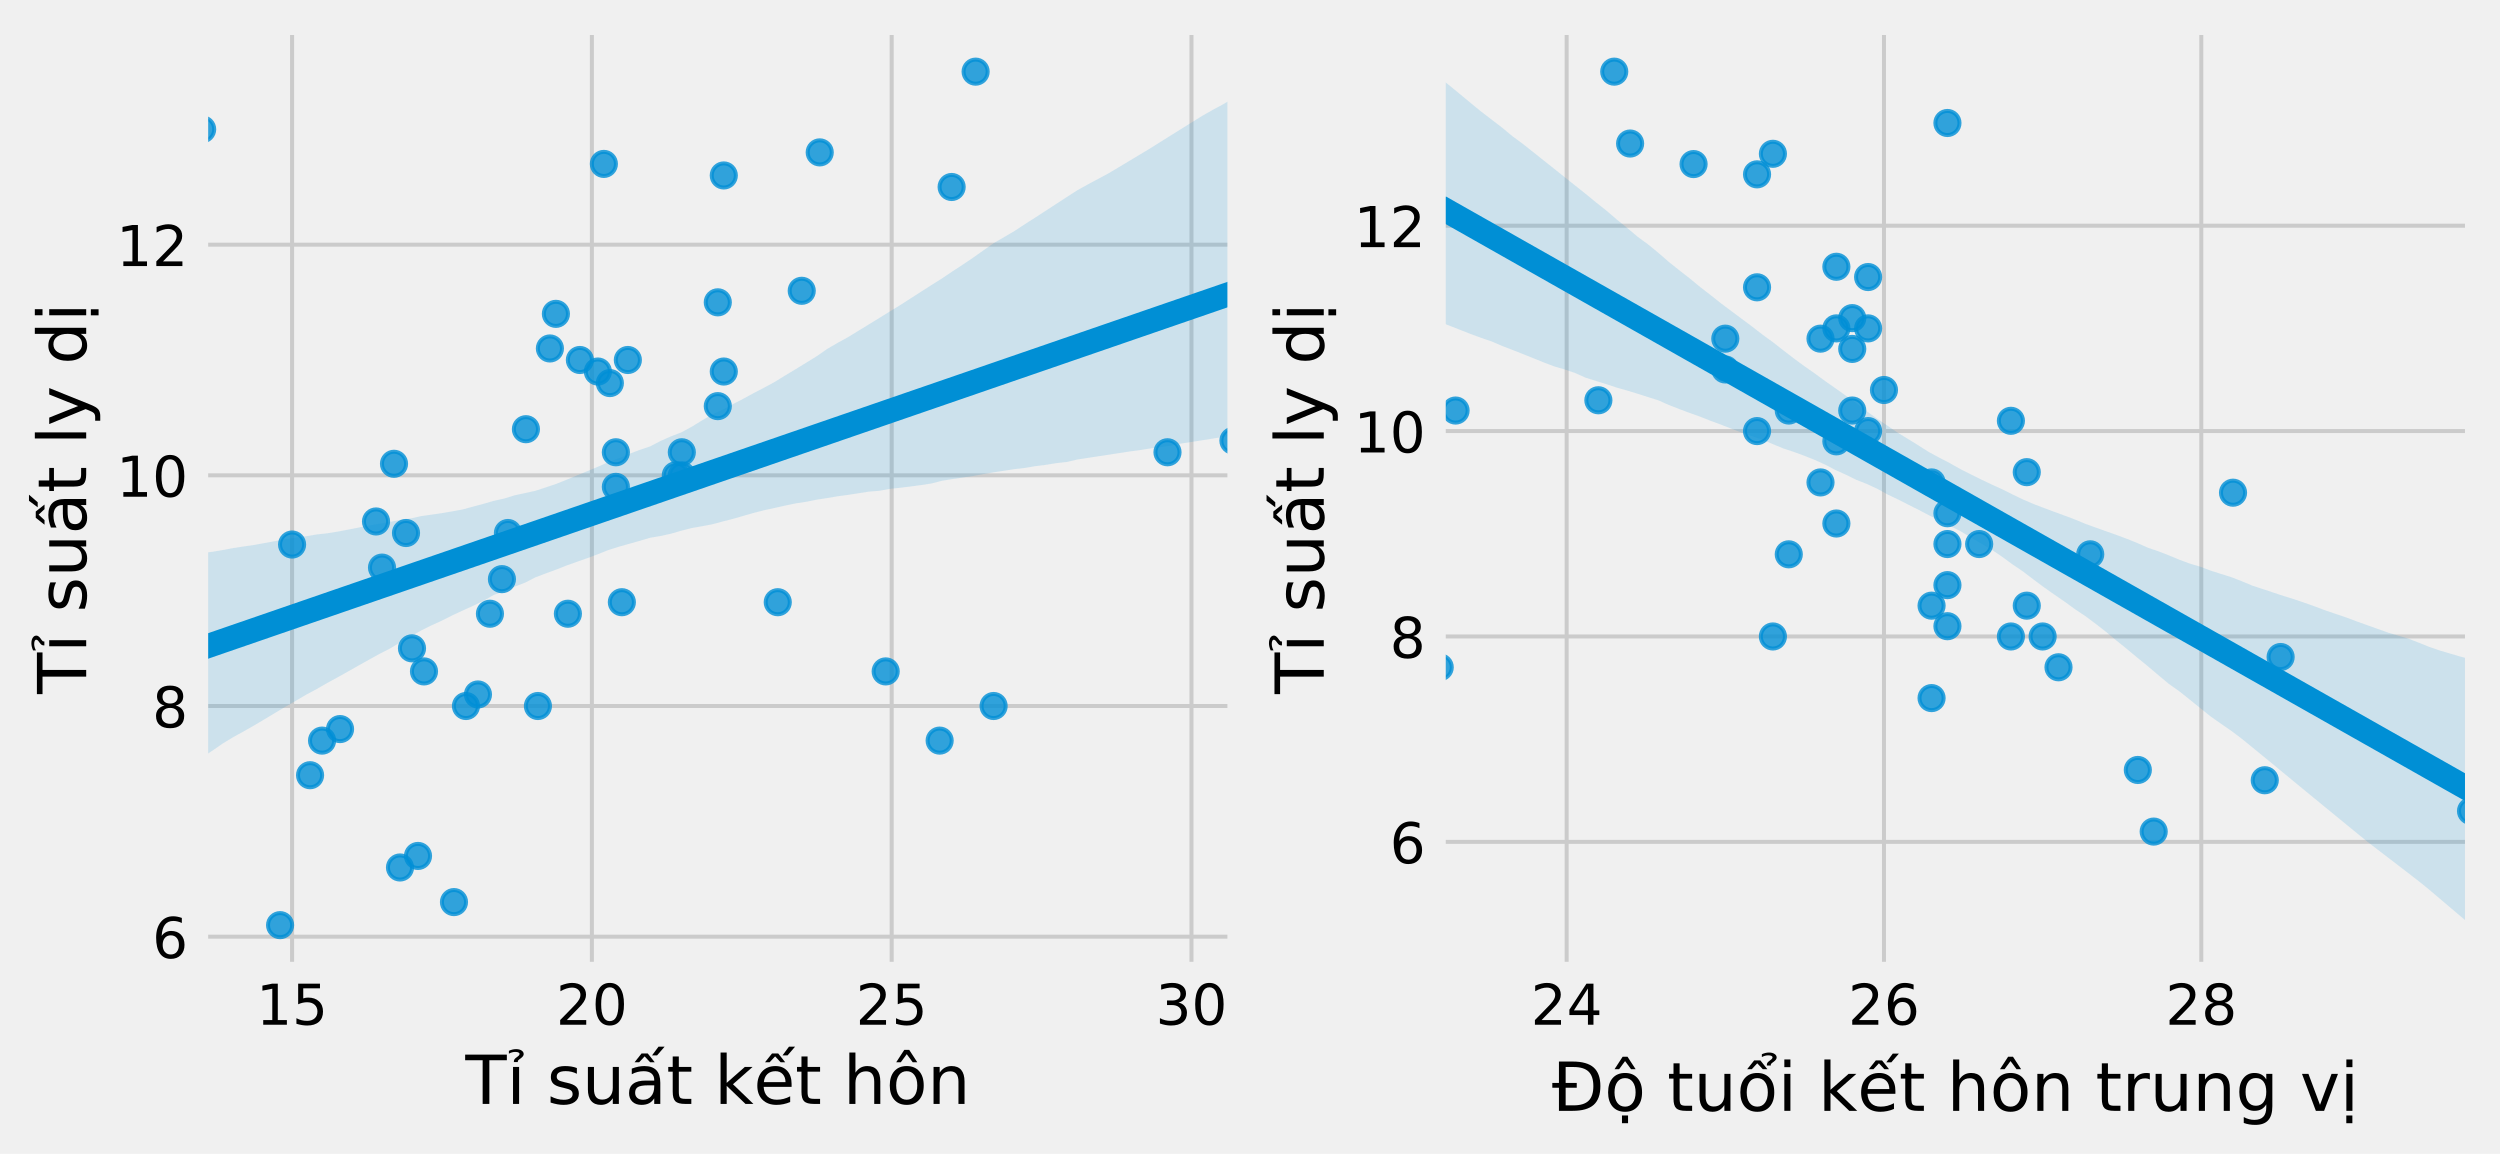 <?xml version="1.0" encoding="utf-8" standalone="no"?>
<!DOCTYPE svg PUBLIC "-//W3C//DTD SVG 1.1//EN"
  "http://www.w3.org/Graphics/SVG/1.1/DTD/svg11.dtd">
<!-- Created with matplotlib (https://matplotlib.org/) -->
<svg height="286.708pt" version="1.1" viewBox="0 0 621.186 286.708" width="621.186pt" xmlns="http://www.w3.org/2000/svg" xmlns:xlink="http://www.w3.org/1999/xlink">
 <defs>
  <style type="text/css">*{stroke-linecap:butt;stroke-linejoin:round;}</style>
 </defs>
 <g id="figure_1">
  <g id="patch_1">
   <path d="M 0 286.708 
L 621.186 286.708 
L 621.186 0 
L 0 0 
z
" style="fill:#f0f0f0;"/>
  </g>
  <g id="axes_1">
   <g id="patch_2">
    <path d="M 50.226 240.48 
L 306.48 240.48 
L 306.48 7.2 
L 50.226 7.2 
z
" style="fill:#f0f0f0;"/>
   </g>
   <g id="matplotlib.axis_1">
    <g id="xtick_1">
     <g id="line2d_1">
      <path clip-path="url(#p60b2e4d3be)" d="M 72.574 240.48 
L 72.574 7.2 
" style="fill:none;stroke:#cbcbcb;"/>
     </g>
     <g id="line2d_2"/>
     <g id="text_1">
      <!-- 15 -->
      <g transform="translate(63.666 254.618)scale(0.14 -0.14)">
       <defs>
        <path d="M 12.406 8.297 
L 28.516 8.297 
L 28.516 63.922 
L 10.984 60.406 
L 10.984 69.391 
L 28.422 72.906 
L 38.281 72.906 
L 38.281 8.297 
L 54.391 8.297 
L 54.391 0 
L 12.406 0 
z
" id="DejaVuSans-49"/>
        <path d="M 10.797 72.906 
L 49.516 72.906 
L 49.516 64.594 
L 19.828 64.594 
L 19.828 46.734 
Q 21.969 47.469 24.109 47.828 
Q 26.266 48.188 28.422 48.188 
Q 40.625 48.188 47.75 41.5 
Q 54.891 34.812 54.891 23.391 
Q 54.891 11.625 47.562 5.094 
Q 40.234 -1.422 26.906 -1.422 
Q 22.312 -1.422 17.547 -0.641 
Q 12.797 0.141 7.719 1.703 
L 7.719 11.625 
Q 12.109 9.234 16.797 8.062 
Q 21.484 6.891 26.703 6.891 
Q 35.156 6.891 40.078 11.328 
Q 45.016 15.766 45.016 23.391 
Q 45.016 31 40.078 35.438 
Q 35.156 39.891 26.703 39.891 
Q 22.75 39.891 18.812 39.016 
Q 14.891 38.141 10.797 36.281 
z
" id="DejaVuSans-53"/>
       </defs>
       <use xlink:href="#DejaVuSans-49"/>
       <use x="63.623" xlink:href="#DejaVuSans-53"/>
      </g>
     </g>
    </g>
    <g id="xtick_2">
     <g id="line2d_3">
      <path clip-path="url(#p60b2e4d3be)" d="M 147.066 240.48 
L 147.066 7.2 
" style="fill:none;stroke:#cbcbcb;"/>
     </g>
     <g id="line2d_4"/>
     <g id="text_2">
      <!-- 20 -->
      <g transform="translate(138.159 254.618)scale(0.14 -0.14)">
       <defs>
        <path d="M 19.188 8.297 
L 53.609 8.297 
L 53.609 0 
L 7.328 0 
L 7.328 8.297 
Q 12.938 14.109 22.625 23.891 
Q 32.328 33.688 34.812 36.531 
Q 39.547 41.844 41.422 45.531 
Q 43.312 49.219 43.312 52.781 
Q 43.312 58.594 39.234 62.25 
Q 35.156 65.922 28.609 65.922 
Q 23.969 65.922 18.812 64.312 
Q 13.672 62.703 7.812 59.422 
L 7.812 69.391 
Q 13.766 71.781 18.938 73 
Q 24.125 74.219 28.422 74.219 
Q 39.75 74.219 46.484 68.547 
Q 53.219 62.891 53.219 53.422 
Q 53.219 48.922 51.531 44.891 
Q 49.859 40.875 45.406 35.406 
Q 44.188 33.984 37.641 27.219 
Q 31.109 20.453 19.188 8.297 
z
" id="DejaVuSans-50"/>
        <path d="M 31.781 66.406 
Q 24.172 66.406 20.328 58.906 
Q 16.5 51.422 16.5 36.375 
Q 16.5 21.391 20.328 13.891 
Q 24.172 6.391 31.781 6.391 
Q 39.453 6.391 43.281 13.891 
Q 47.125 21.391 47.125 36.375 
Q 47.125 51.422 43.281 58.906 
Q 39.453 66.406 31.781 66.406 
z
M 31.781 74.219 
Q 44.047 74.219 50.516 64.516 
Q 56.984 54.828 56.984 36.375 
Q 56.984 17.969 50.516 8.266 
Q 44.047 -1.422 31.781 -1.422 
Q 19.531 -1.422 13.062 8.266 
Q 6.594 17.969 6.594 36.375 
Q 6.594 54.828 13.062 64.516 
Q 19.531 74.219 31.781 74.219 
z
" id="DejaVuSans-48"/>
       </defs>
       <use xlink:href="#DejaVuSans-50"/>
       <use x="63.623" xlink:href="#DejaVuSans-48"/>
      </g>
     </g>
    </g>
    <g id="xtick_3">
     <g id="line2d_5">
      <path clip-path="url(#p60b2e4d3be)" d="M 221.559 240.48 
L 221.559 7.2 
" style="fill:none;stroke:#cbcbcb;"/>
     </g>
     <g id="line2d_6"/>
     <g id="text_3">
      <!-- 25 -->
      <g transform="translate(212.651 254.618)scale(0.14 -0.14)">
       <use xlink:href="#DejaVuSans-50"/>
       <use x="63.623" xlink:href="#DejaVuSans-53"/>
      </g>
     </g>
    </g>
    <g id="xtick_4">
     <g id="line2d_7">
      <path clip-path="url(#p60b2e4d3be)" d="M 296.051 240.48 
L 296.051 7.2 
" style="fill:none;stroke:#cbcbcb;"/>
     </g>
     <g id="line2d_8"/>
     <g id="text_4">
      <!-- 30 -->
      <g transform="translate(287.144 254.618)scale(0.14 -0.14)">
       <defs>
        <path d="M 40.578 39.312 
Q 47.656 37.797 51.625 33 
Q 55.609 28.219 55.609 21.188 
Q 55.609 10.406 48.188 4.484 
Q 40.766 -1.422 27.094 -1.422 
Q 22.516 -1.422 17.656 -0.516 
Q 12.797 0.391 7.625 2.203 
L 7.625 11.719 
Q 11.719 9.328 16.594 8.109 
Q 21.484 6.891 26.812 6.891 
Q 36.078 6.891 40.938 10.547 
Q 45.797 14.203 45.797 21.188 
Q 45.797 27.641 41.281 31.266 
Q 36.766 34.906 28.719 34.906 
L 20.219 34.906 
L 20.219 43.016 
L 29.109 43.016 
Q 36.375 43.016 40.234 45.922 
Q 44.094 48.828 44.094 54.297 
Q 44.094 59.906 40.109 62.906 
Q 36.141 65.922 28.719 65.922 
Q 24.656 65.922 20.016 65.031 
Q 15.375 64.156 9.812 62.312 
L 9.812 71.094 
Q 15.438 72.656 20.344 73.438 
Q 25.25 74.219 29.594 74.219 
Q 40.828 74.219 47.359 69.109 
Q 53.906 64.016 53.906 55.328 
Q 53.906 49.266 50.438 45.094 
Q 46.969 40.922 40.578 39.312 
z
" id="DejaVuSans-51"/>
       </defs>
       <use xlink:href="#DejaVuSans-51"/>
       <use x="63.623" xlink:href="#DejaVuSans-48"/>
      </g>
     </g>
    </g>
    <g id="text_5">
     <!-- Tỉ suất kết hôn -->
     <g transform="translate(115.627 274.295)scale(0.168 -0.168)">
      <defs>
       <path d="M -0.297 72.906 
L 61.375 72.906 
L 61.375 64.594 
L 35.5 64.594 
L 35.5 0 
L 25.594 0 
L 25.594 64.594 
L -0.297 64.594 
z
" id="DejaVuSans-84"/>
       <path d="M 9.422 54.688 
L 18.406 54.688 
L 18.406 0 
L 9.422 0 
z
M 13.922 56 
z
M 3.328 78.562 
Q 8.797 81.047 13.922 81.047 
Q 19 81.047 22.094 78.969 
Q 25.203 76.906 25.203 73.625 
Q 25.203 70.656 20.906 67.484 
L 18.75 65.922 
Q 17.047 64.641 16.844 64.203 
Q 16.5 63.422 16.5 61.859 
L 10.688 61.859 
L 10.688 62.453 
Q 10.688 64.406 11.422 65.719 
Q 12.156 67.047 14.656 68.844 
L 16.844 70.5 
Q 19.094 72.172 19.094 74.125 
Q 19.094 75.141 17.578 76.016 
Q 16.062 76.906 12.594 76.906 
Q 8.203 76.906 3.328 74.359 
z
" id="DejaVuSans-7881"/>
       <path id="DejaVuSans-32"/>
       <path d="M 44.281 53.078 
L 44.281 44.578 
Q 40.484 46.531 36.375 47.5 
Q 32.281 48.484 27.875 48.484 
Q 21.188 48.484 17.844 46.438 
Q 14.5 44.391 14.5 40.281 
Q 14.5 37.156 16.891 35.375 
Q 19.281 33.594 26.516 31.984 
L 29.594 31.297 
Q 39.156 29.25 43.188 25.516 
Q 47.219 21.781 47.219 15.094 
Q 47.219 7.469 41.188 3.016 
Q 35.156 -1.422 24.609 -1.422 
Q 20.219 -1.422 15.453 -0.562 
Q 10.688 0.297 5.422 2 
L 5.422 11.281 
Q 10.406 8.688 15.234 7.391 
Q 20.062 6.109 24.812 6.109 
Q 31.156 6.109 34.562 8.281 
Q 37.984 10.453 37.984 14.406 
Q 37.984 18.062 35.516 20.016 
Q 33.062 21.969 24.703 23.781 
L 21.578 24.516 
Q 13.234 26.266 9.516 29.906 
Q 5.812 33.547 5.812 39.891 
Q 5.812 47.609 11.281 51.797 
Q 16.75 56 26.812 56 
Q 31.781 56 36.172 55.266 
Q 40.578 54.547 44.281 53.078 
z
" id="DejaVuSans-115"/>
       <path d="M 8.5 21.578 
L 8.5 54.688 
L 17.484 54.688 
L 17.484 21.922 
Q 17.484 14.156 20.5 10.266 
Q 23.531 6.391 29.594 6.391 
Q 36.859 6.391 41.078 11.031 
Q 45.312 15.672 45.312 23.688 
L 45.312 54.688 
L 54.297 54.688 
L 54.297 0 
L 45.312 0 
L 45.312 8.406 
Q 42.047 3.422 37.719 1 
Q 33.406 -1.422 27.688 -1.422 
Q 18.266 -1.422 13.375 4.438 
Q 8.5 10.297 8.5 21.578 
z
M 31.109 56 
z
" id="DejaVuSans-117"/>
       <path d="M 24.469 74.609 
L 33.641 74.609 
L 43.953 61.625 
L 37.156 61.625 
L 29.047 70.312 
L 20.953 61.625 
L 14.156 61.625 
z
M 49.516 84.625 
L 58.547 84.625 
L 47.406 71.734 
L 39.938 71.734 
z
M 34.281 27.484 
Q 23.391 27.484 19.188 25 
Q 14.984 22.516 14.984 16.5 
Q 14.984 11.719 18.141 8.906 
Q 21.297 6.109 26.703 6.109 
Q 34.188 6.109 38.703 11.406 
Q 43.219 16.703 43.219 25.484 
L 43.219 27.484 
z
M 52.203 31.203 
L 52.203 0 
L 43.219 0 
L 43.219 8.297 
Q 40.141 3.328 35.547 0.953 
Q 30.953 -1.422 24.312 -1.422 
Q 15.922 -1.422 10.953 3.297 
Q 6 8.016 6 15.922 
Q 6 25.141 12.172 29.828 
Q 18.359 34.516 30.609 34.516 
L 43.219 34.516 
L 43.219 35.406 
Q 43.219 41.609 39.141 45 
Q 35.062 48.391 27.688 48.391 
Q 23 48.391 18.547 47.266 
Q 14.109 46.141 10.016 43.891 
L 10.016 52.203 
Q 14.938 54.109 19.578 55.047 
Q 24.219 56 28.609 56 
Q 40.484 56 46.344 49.844 
Q 52.203 43.703 52.203 31.203 
z
" id="DejaVuSans-7845"/>
       <path d="M 18.312 70.219 
L 18.312 54.688 
L 36.812 54.688 
L 36.812 47.703 
L 18.312 47.703 
L 18.312 18.016 
Q 18.312 11.328 20.141 9.422 
Q 21.969 7.516 27.594 7.516 
L 36.812 7.516 
L 36.812 0 
L 27.594 0 
Q 17.188 0 13.234 3.875 
Q 9.281 7.766 9.281 18.016 
L 9.281 47.703 
L 2.688 47.703 
L 2.688 54.688 
L 9.281 54.688 
L 9.281 70.219 
z
" id="DejaVuSans-116"/>
       <path d="M 9.078 75.984 
L 18.109 75.984 
L 18.109 31.109 
L 44.922 54.688 
L 56.391 54.688 
L 27.391 29.109 
L 57.625 0 
L 45.906 0 
L 18.109 26.703 
L 18.109 0 
L 9.078 0 
z
" id="DejaVuSans-107"/>
       <path d="M 27.25 74.609 
L 36.422 74.609 
L 46.734 61.625 
L 39.938 61.625 
L 31.844 70.312 
L 23.734 61.625 
L 16.938 61.625 
z
M 52.297 84.625 
L 61.328 84.625 
L 50.203 71.734 
L 42.719 71.734 
z
M 56.203 29.594 
L 56.203 25.203 
L 14.891 25.203 
Q 15.484 15.922 20.484 11.062 
Q 25.484 6.203 34.422 6.203 
Q 39.594 6.203 44.453 7.469 
Q 49.312 8.734 54.109 11.281 
L 54.109 2.781 
Q 49.266 0.734 44.188 -0.344 
Q 39.109 -1.422 33.891 -1.422 
Q 20.797 -1.422 13.156 6.188 
Q 5.516 13.812 5.516 26.812 
Q 5.516 40.234 12.766 48.109 
Q 20.016 56 32.328 56 
Q 43.359 56 49.781 48.891 
Q 56.203 41.797 56.203 29.594 
z
M 47.219 32.234 
Q 47.125 39.594 43.094 43.984 
Q 39.062 48.391 32.422 48.391 
Q 24.906 48.391 20.391 44.141 
Q 15.875 39.891 15.188 32.172 
z
" id="DejaVuSans-7871"/>
       <path d="M 54.891 33.016 
L 54.891 0 
L 45.906 0 
L 45.906 32.719 
Q 45.906 40.484 42.875 44.328 
Q 39.844 48.188 33.797 48.188 
Q 26.516 48.188 22.312 43.547 
Q 18.109 38.922 18.109 30.906 
L 18.109 0 
L 9.078 0 
L 9.078 75.984 
L 18.109 75.984 
L 18.109 46.188 
Q 21.344 51.125 25.703 53.562 
Q 30.078 56 35.797 56 
Q 45.219 56 50.047 50.172 
Q 54.891 44.344 54.891 33.016 
z
" id="DejaVuSans-104"/>
       <path d="M 30.609 48.391 
Q 23.391 48.391 19.188 42.75 
Q 14.984 37.109 14.984 27.297 
Q 14.984 17.484 19.156 11.844 
Q 23.344 6.203 30.609 6.203 
Q 37.797 6.203 41.984 11.859 
Q 46.188 17.531 46.188 27.297 
Q 46.188 37.016 41.984 42.703 
Q 37.797 48.391 30.609 48.391 
z
M 30.609 56 
Q 42.328 56 49.016 48.375 
Q 55.719 40.766 55.719 27.297 
Q 55.719 13.875 49.016 6.219 
Q 42.328 -1.422 30.609 -1.422 
Q 18.844 -1.422 12.172 6.219 
Q 5.516 13.875 5.516 27.297 
Q 5.516 40.766 12.172 48.375 
Q 18.844 56 30.609 56 
z
M 27 79.984 
L 34.234 79.984 
L 46.188 61.625 
L 39.406 61.625 
L 30.609 73.578 
L 21.828 61.625 
L 15.047 61.625 
z
" id="DejaVuSans-244"/>
       <path d="M 54.891 33.016 
L 54.891 0 
L 45.906 0 
L 45.906 32.719 
Q 45.906 40.484 42.875 44.328 
Q 39.844 48.188 33.797 48.188 
Q 26.516 48.188 22.312 43.547 
Q 18.109 38.922 18.109 30.906 
L 18.109 0 
L 9.078 0 
L 9.078 54.688 
L 18.109 54.688 
L 18.109 46.188 
Q 21.344 51.125 25.703 53.562 
Q 30.078 56 35.797 56 
Q 45.219 56 50.047 50.172 
Q 54.891 44.344 54.891 33.016 
z
" id="DejaVuSans-110"/>
      </defs>
      <use xlink:href="#DejaVuSans-84"/>
      <use x="61.084" xlink:href="#DejaVuSans-7881"/>
      <use x="88.867" xlink:href="#DejaVuSans-32"/>
      <use x="120.654" xlink:href="#DejaVuSans-115"/>
      <use x="172.754" xlink:href="#DejaVuSans-117"/>
      <use x="236.133" xlink:href="#DejaVuSans-7845"/>
      <use x="297.412" xlink:href="#DejaVuSans-116"/>
      <use x="336.621" xlink:href="#DejaVuSans-32"/>
      <use x="368.408" xlink:href="#DejaVuSans-107"/>
      <use x="426.318" xlink:href="#DejaVuSans-7871"/>
      <use x="487.842" xlink:href="#DejaVuSans-116"/>
      <use x="527.051" xlink:href="#DejaVuSans-32"/>
      <use x="558.838" xlink:href="#DejaVuSans-104"/>
      <use x="622.217" xlink:href="#DejaVuSans-244"/>
      <use x="683.398" xlink:href="#DejaVuSans-110"/>
     </g>
    </g>
   </g>
   <g id="matplotlib.axis_2">
    <g id="ytick_1">
     <g id="line2d_9">
      <path clip-path="url(#p60b2e4d3be)" d="M 50.226 232.742 
L 306.48 232.742 
" style="fill:none;stroke:#cbcbcb;"/>
     </g>
     <g id="line2d_10"/>
     <g id="text_6">
      <!-- 6 -->
      <g transform="translate(37.818 238.061)scale(0.14 -0.14)">
       <defs>
        <path d="M 33.016 40.375 
Q 26.375 40.375 22.484 35.828 
Q 18.609 31.297 18.609 23.391 
Q 18.609 15.531 22.484 10.953 
Q 26.375 6.391 33.016 6.391 
Q 39.656 6.391 43.531 10.953 
Q 47.406 15.531 47.406 23.391 
Q 47.406 31.297 43.531 35.828 
Q 39.656 40.375 33.016 40.375 
z
M 52.594 71.297 
L 52.594 62.312 
Q 48.875 64.062 45.094 64.984 
Q 41.312 65.922 37.594 65.922 
Q 27.828 65.922 22.672 59.328 
Q 17.531 52.734 16.797 39.406 
Q 19.672 43.656 24.016 45.922 
Q 28.375 48.188 33.594 48.188 
Q 44.578 48.188 50.953 41.516 
Q 57.328 34.859 57.328 23.391 
Q 57.328 12.156 50.688 5.359 
Q 44.047 -1.422 33.016 -1.422 
Q 20.359 -1.422 13.672 8.266 
Q 6.984 17.969 6.984 36.375 
Q 6.984 53.656 15.188 63.938 
Q 23.391 74.219 37.203 74.219 
Q 40.922 74.219 44.703 73.484 
Q 48.484 72.75 52.594 71.297 
z
" id="DejaVuSans-54"/>
       </defs>
       <use xlink:href="#DejaVuSans-54"/>
      </g>
     </g>
    </g>
    <g id="ytick_2">
     <g id="line2d_11">
      <path clip-path="url(#p60b2e4d3be)" d="M 50.226 175.425 
L 306.48 175.425 
" style="fill:none;stroke:#cbcbcb;"/>
     </g>
     <g id="line2d_12"/>
     <g id="text_7">
      <!-- 8 -->
      <g transform="translate(37.818 180.744)scale(0.14 -0.14)">
       <defs>
        <path d="M 31.781 34.625 
Q 24.75 34.625 20.719 30.859 
Q 16.703 27.094 16.703 20.516 
Q 16.703 13.922 20.719 10.156 
Q 24.75 6.391 31.781 6.391 
Q 38.812 6.391 42.859 10.172 
Q 46.922 13.969 46.922 20.516 
Q 46.922 27.094 42.891 30.859 
Q 38.875 34.625 31.781 34.625 
z
M 21.922 38.812 
Q 15.578 40.375 12.031 44.719 
Q 8.5 49.078 8.5 55.328 
Q 8.5 64.062 14.719 69.141 
Q 20.953 74.219 31.781 74.219 
Q 42.672 74.219 48.875 69.141 
Q 55.078 64.062 55.078 55.328 
Q 55.078 49.078 51.531 44.719 
Q 48 40.375 41.703 38.812 
Q 48.828 37.156 52.797 32.312 
Q 56.781 27.484 56.781 20.516 
Q 56.781 9.906 50.312 4.234 
Q 43.844 -1.422 31.781 -1.422 
Q 19.734 -1.422 13.25 4.234 
Q 6.781 9.906 6.781 20.516 
Q 6.781 27.484 10.781 32.312 
Q 14.797 37.156 21.922 38.812 
z
M 18.312 54.391 
Q 18.312 48.734 21.844 45.562 
Q 25.391 42.391 31.781 42.391 
Q 38.141 42.391 41.719 45.562 
Q 45.312 48.734 45.312 54.391 
Q 45.312 60.062 41.719 63.234 
Q 38.141 66.406 31.781 66.406 
Q 25.391 66.406 21.844 63.234 
Q 18.312 60.062 18.312 54.391 
z
" id="DejaVuSans-56"/>
       </defs>
       <use xlink:href="#DejaVuSans-56"/>
      </g>
     </g>
    </g>
    <g id="ytick_3">
     <g id="line2d_13">
      <path clip-path="url(#p60b2e4d3be)" d="M 50.226 118.108 
L 306.48 118.108 
" style="fill:none;stroke:#cbcbcb;"/>
     </g>
     <g id="line2d_14"/>
     <g id="text_8">
      <!-- 10 -->
      <g transform="translate(28.911 123.427)scale(0.14 -0.14)">
       <use xlink:href="#DejaVuSans-49"/>
       <use x="63.623" xlink:href="#DejaVuSans-48"/>
      </g>
     </g>
    </g>
    <g id="ytick_4">
     <g id="line2d_15">
      <path clip-path="url(#p60b2e4d3be)" d="M 50.226 60.791 
L 306.48 60.791 
" style="fill:none;stroke:#cbcbcb;"/>
     </g>
     <g id="line2d_16"/>
     <g id="text_9">
      <!-- 12 -->
      <g transform="translate(28.911 66.11)scale(0.14 -0.14)">
       <use xlink:href="#DejaVuSans-49"/>
       <use x="63.623" xlink:href="#DejaVuSans-50"/>
      </g>
     </g>
    </g>
    <g id="text_10">
     <!-- Tỉ suất ly dị -->
     <g transform="translate(21.417 172.425)rotate(-90)scale(0.168 -0.168)">
      <defs>
       <path d="M 9.422 75.984 
L 18.406 75.984 
L 18.406 0 
L 9.422 0 
z
" id="DejaVuSans-108"/>
       <path d="M 32.172 -5.078 
Q 28.375 -14.844 24.75 -17.812 
Q 21.141 -20.797 15.094 -20.797 
L 7.906 -20.797 
L 7.906 -13.281 
L 13.188 -13.281 
Q 16.891 -13.281 18.938 -11.516 
Q 21 -9.766 23.484 -3.219 
L 25.094 0.875 
L 2.984 54.688 
L 12.5 54.688 
L 29.594 11.922 
L 46.688 54.688 
L 56.203 54.688 
z
" id="DejaVuSans-121"/>
       <path d="M 45.406 46.391 
L 45.406 75.984 
L 54.391 75.984 
L 54.391 0 
L 45.406 0 
L 45.406 8.203 
Q 42.578 3.328 38.25 0.953 
Q 33.938 -1.422 27.875 -1.422 
Q 17.969 -1.422 11.734 6.484 
Q 5.516 14.406 5.516 27.297 
Q 5.516 40.188 11.734 48.094 
Q 17.969 56 27.875 56 
Q 33.938 56 38.25 53.625 
Q 42.578 51.266 45.406 46.391 
z
M 14.797 27.297 
Q 14.797 17.391 18.875 11.75 
Q 22.953 6.109 30.078 6.109 
Q 37.203 6.109 41.297 11.75 
Q 45.406 17.391 45.406 27.297 
Q 45.406 37.203 41.297 42.844 
Q 37.203 48.484 30.078 48.484 
Q 22.953 48.484 18.875 42.844 
Q 14.797 37.203 14.797 27.297 
z
" id="DejaVuSans-100"/>
       <path d="M 9.422 54.688 
L 18.406 54.688 
L 18.406 0 
L 9.422 0 
z
M 9.422 75.984 
L 18.406 75.984 
L 18.406 64.594 
L 9.422 64.594 
z
M 9.328 -6.891 
L 18.312 -6.891 
L 18.312 -18.312 
L 9.328 -18.312 
z
" id="DejaVuSans-7883"/>
      </defs>
      <use xlink:href="#DejaVuSans-84"/>
      <use x="61.084" xlink:href="#DejaVuSans-7881"/>
      <use x="88.867" xlink:href="#DejaVuSans-32"/>
      <use x="120.654" xlink:href="#DejaVuSans-115"/>
      <use x="172.754" xlink:href="#DejaVuSans-117"/>
      <use x="236.133" xlink:href="#DejaVuSans-7845"/>
      <use x="297.412" xlink:href="#DejaVuSans-116"/>
      <use x="336.621" xlink:href="#DejaVuSans-32"/>
      <use x="368.408" xlink:href="#DejaVuSans-108"/>
      <use x="396.191" xlink:href="#DejaVuSans-121"/>
      <use x="455.371" xlink:href="#DejaVuSans-32"/>
      <use x="487.158" xlink:href="#DejaVuSans-100"/>
      <use x="550.635" xlink:href="#DejaVuSans-7883"/>
     </g>
    </g>
   </g>
   <g id="PathCollection_1">
    <defs>
     <path d="M 0 3 
C 0.796 3 1.559 2.684 2.121 2.121 
C 2.684 1.559 3 0.796 3 0 
C 3 -0.796 2.684 -1.559 2.121 -2.121 
C 1.559 -2.684 0.796 -3 0 -3 
C -0.796 -3 -1.559 -2.684 -2.121 -2.121 
C -2.684 -1.559 -3 -0.796 -3 0 
C -3 0.796 -2.684 1.559 -2.121 2.121 
C -1.559 2.684 -0.796 3 0 3 
z
" id="m33704dc5bc" style="stroke:#008fd5;stroke-opacity:0.8;"/>
    </defs>
    <g clip-path="url(#p60b2e4d3be)">
     <use style="fill:#008fd5;fill-opacity:0.8;stroke:#008fd5;stroke-opacity:0.8;" x="150.046" xlink:href="#m33704dc5bc" y="40.73"/>
     <use style="fill:#008fd5;fill-opacity:0.8;stroke:#008fd5;stroke-opacity:0.8;" x="236.457" xlink:href="#m33704dc5bc" y="46.462"/>
     <use style="fill:#008fd5;fill-opacity:0.8;stroke:#008fd5;stroke-opacity:0.8;" x="151.536" xlink:href="#m33704dc5bc" y="95.182"/>
     <use style="fill:#008fd5;fill-opacity:0.8;stroke:#008fd5;stroke-opacity:0.8;" x="242.417" xlink:href="#m33704dc5bc" y="17.804"/>
     <use style="fill:#008fd5;fill-opacity:0.8;stroke:#008fd5;stroke-opacity:0.8;" x="133.658" xlink:href="#m33704dc5bc" y="175.425"/>
     <use style="fill:#008fd5;fill-opacity:0.8;stroke:#008fd5;stroke-opacity:0.8;" x="199.211" xlink:href="#m33704dc5bc" y="72.255"/>
     <use style="fill:#008fd5;fill-opacity:0.8;stroke:#008fd5;stroke-opacity:0.8;" x="103.861" xlink:href="#m33704dc5bc" y="212.681"/>
     <use style="fill:#008fd5;fill-opacity:0.8;stroke:#008fd5;stroke-opacity:0.8;" x="193.252" xlink:href="#m33704dc5bc" y="149.633"/>
     <use style="fill:#008fd5;fill-opacity:0.8;stroke:#008fd5;stroke-opacity:0.8;" x="112.8" xlink:href="#m33704dc5bc" y="224.145"/>
     <use style="fill:#008fd5;fill-opacity:0.8;stroke:#008fd5;stroke-opacity:0.8;" x="102.371" xlink:href="#m33704dc5bc" y="161.096"/>
     <use style="fill:#008fd5;fill-opacity:0.8;stroke:#008fd5;stroke-opacity:0.8;" x="178.353" xlink:href="#m33704dc5bc" y="75.121"/>
     <use style="fill:#008fd5;fill-opacity:0.8;stroke:#008fd5;stroke-opacity:0.8;" x="220.069" xlink:href="#m33704dc5bc" y="166.828"/>
     <use style="fill:#008fd5;fill-opacity:0.8;stroke:#008fd5;stroke-opacity:0.8;" x="233.478" xlink:href="#m33704dc5bc" y="184.023"/>
     <use style="fill:#008fd5;fill-opacity:0.8;stroke:#008fd5;stroke-opacity:0.8;" x="115.779" xlink:href="#m33704dc5bc" y="175.425"/>
     <use style="fill:#008fd5;fill-opacity:0.8;stroke:#008fd5;stroke-opacity:0.8;" x="144.087" xlink:href="#m33704dc5bc" y="89.45"/>
     <use style="fill:#008fd5;fill-opacity:0.8;stroke:#008fd5;stroke-opacity:0.8;" x="169.414" xlink:href="#m33704dc5bc" y="112.377"/>
     <use style="fill:#008fd5;fill-opacity:0.8;stroke:#008fd5;stroke-opacity:0.8;" x="178.353" xlink:href="#m33704dc5bc" y="100.913"/>
     <use style="fill:#008fd5;fill-opacity:0.8;stroke:#008fd5;stroke-opacity:0.8;" x="179.843" xlink:href="#m33704dc5bc" y="43.596"/>
     <use style="fill:#008fd5;fill-opacity:0.8;stroke:#008fd5;stroke-opacity:0.8;" x="156.005" xlink:href="#m33704dc5bc" y="89.45"/>
     <use style="fill:#008fd5;fill-opacity:0.8;stroke:#008fd5;stroke-opacity:0.8;" x="50.226" xlink:href="#m33704dc5bc" y="32.133"/>
     <use style="fill:#008fd5;fill-opacity:0.8;stroke:#008fd5;stroke-opacity:0.8;" x="121.739" xlink:href="#m33704dc5bc" y="152.498"/>
     <use style="fill:#008fd5;fill-opacity:0.8;stroke:#008fd5;stroke-opacity:0.8;" x="84.492" xlink:href="#m33704dc5bc" y="181.157"/>
     <use style="fill:#008fd5;fill-opacity:0.8;stroke:#008fd5;stroke-opacity:0.8;" x="94.921" xlink:href="#m33704dc5bc" y="141.035"/>
     <use style="fill:#008fd5;fill-opacity:0.8;stroke:#008fd5;stroke-opacity:0.8;" x="77.043" xlink:href="#m33704dc5bc" y="192.62"/>
     <use style="fill:#008fd5;fill-opacity:0.8;stroke:#008fd5;stroke-opacity:0.8;" x="136.637" xlink:href="#m33704dc5bc" y="86.584"/>
     <use style="fill:#008fd5;fill-opacity:0.8;stroke:#008fd5;stroke-opacity:0.8;" x="126.208" xlink:href="#m33704dc5bc" y="132.438"/>
     <use style="fill:#008fd5;fill-opacity:0.8;stroke:#008fd5;stroke-opacity:0.8;" x="124.718" xlink:href="#m33704dc5bc" y="143.901"/>
     <use style="fill:#008fd5;fill-opacity:0.8;stroke:#008fd5;stroke-opacity:0.8;" x="141.107" xlink:href="#m33704dc5bc" y="152.498"/>
     <use style="fill:#008fd5;fill-opacity:0.8;stroke:#008fd5;stroke-opacity:0.8;" x="97.901" xlink:href="#m33704dc5bc" y="115.242"/>
     <use style="fill:#008fd5;fill-opacity:0.8;stroke:#008fd5;stroke-opacity:0.8;" x="69.594" xlink:href="#m33704dc5bc" y="229.876"/>
     <use style="fill:#008fd5;fill-opacity:0.8;stroke:#008fd5;stroke-opacity:0.8;" x="153.026" xlink:href="#m33704dc5bc" y="112.377"/>
     <use style="fill:#008fd5;fill-opacity:0.8;stroke:#008fd5;stroke-opacity:0.8;" x="99.391" xlink:href="#m33704dc5bc" y="215.547"/>
     <use style="fill:#008fd5;fill-opacity:0.8;stroke:#008fd5;stroke-opacity:0.8;" x="153.026" xlink:href="#m33704dc5bc" y="120.974"/>
     <use style="fill:#008fd5;fill-opacity:0.8;stroke:#008fd5;stroke-opacity:0.8;" x="246.886" xlink:href="#m33704dc5bc" y="175.425"/>
     <use style="fill:#008fd5;fill-opacity:0.8;stroke:#008fd5;stroke-opacity:0.8;" x="100.881" xlink:href="#m33704dc5bc" y="132.438"/>
     <use style="fill:#008fd5;fill-opacity:0.8;stroke:#008fd5;stroke-opacity:0.8;" x="203.681" xlink:href="#m33704dc5bc" y="37.865"/>
     <use style="fill:#008fd5;fill-opacity:0.8;stroke:#008fd5;stroke-opacity:0.8;" x="130.678" xlink:href="#m33704dc5bc" y="106.645"/>
     <use style="fill:#008fd5;fill-opacity:0.8;stroke:#008fd5;stroke-opacity:0.8;" x="80.023" xlink:href="#m33704dc5bc" y="184.023"/>
     <use style="fill:#008fd5;fill-opacity:0.8;stroke:#008fd5;stroke-opacity:0.8;" x="72.574" xlink:href="#m33704dc5bc" y="135.303"/>
     <use style="fill:#008fd5;fill-opacity:0.8;stroke:#008fd5;stroke-opacity:0.8;" x="118.759" xlink:href="#m33704dc5bc" y="172.559"/>
     <use style="fill:#008fd5;fill-opacity:0.8;stroke:#008fd5;stroke-opacity:0.8;" x="148.556" xlink:href="#m33704dc5bc" y="92.316"/>
     <use style="fill:#008fd5;fill-opacity:0.8;stroke:#008fd5;stroke-opacity:0.8;" x="138.127" xlink:href="#m33704dc5bc" y="77.986"/>
     <use style="fill:#008fd5;fill-opacity:0.8;stroke:#008fd5;stroke-opacity:0.8;" x="169.414" xlink:href="#m33704dc5bc" y="118.108"/>
     <use style="fill:#008fd5;fill-opacity:0.8;stroke:#008fd5;stroke-opacity:0.8;" x="290.092" xlink:href="#m33704dc5bc" y="112.377"/>
     <use style="fill:#008fd5;fill-opacity:0.8;stroke:#008fd5;stroke-opacity:0.8;" x="93.432" xlink:href="#m33704dc5bc" y="129.572"/>
     <use style="fill:#008fd5;fill-opacity:0.8;stroke:#008fd5;stroke-opacity:0.8;" x="154.516" xlink:href="#m33704dc5bc" y="149.633"/>
     <use style="fill:#008fd5;fill-opacity:0.8;stroke:#008fd5;stroke-opacity:0.8;" x="167.924" xlink:href="#m33704dc5bc" y="118.108"/>
     <use style="fill:#008fd5;fill-opacity:0.8;stroke:#008fd5;stroke-opacity:0.8;" x="179.843" xlink:href="#m33704dc5bc" y="92.316"/>
     <use style="fill:#008fd5;fill-opacity:0.8;stroke:#008fd5;stroke-opacity:0.8;" x="105.35" xlink:href="#m33704dc5bc" y="166.828"/>
     <use style="fill:#008fd5;fill-opacity:0.8;stroke:#008fd5;stroke-opacity:0.8;" x="306.48" xlink:href="#m33704dc5bc" y="109.511"/>
    </g>
   </g>
   <g id="PolyCollection_1">
    <path clip-path="url(#p60b2e4d3be)" d="M 50.226 137.405 
L 50.226 188.165 
L 52.814 186.497 
L 55.403 184.705 
L 57.991 183.138 
L 60.58 181.715 
L 63.168 180.236 
L 65.756 178.705 
L 68.345 177.146 
L 70.933 175.6 
L 73.522 174.11 
L 76.11 172.593 
L 78.699 171.206 
L 81.287 169.715 
L 83.875 168.308 
L 86.464 166.855 
L 89.052 165.389 
L 91.641 163.945 
L 94.229 162.503 
L 96.818 161.194 
L 99.406 159.629 
L 101.994 158.143 
L 104.583 156.693 
L 107.171 155.406 
L 109.76 154.23 
L 112.348 152.925 
L 114.937 151.718 
L 117.525 150.546 
L 120.113 149.299 
L 122.702 147.817 
L 125.29 146.905 
L 127.879 145.773 
L 130.467 144.777 
L 133.056 143.447 
L 135.644 142.466 
L 138.232 141.518 
L 140.821 140.497 
L 143.409 139.576 
L 145.998 138.666 
L 148.586 137.698 
L 151.175 136.669 
L 153.763 135.848 
L 156.351 135.121 
L 158.94 134.392 
L 161.528 133.625 
L 164.117 133.185 
L 166.705 132.617 
L 169.294 131.865 
L 171.882 131.207 
L 174.471 130.751 
L 177.059 130.258 
L 179.647 129.56 
L 182.236 128.902 
L 184.824 128.149 
L 187.413 127.412 
L 190.001 126.748 
L 192.59 126.191 
L 195.178 125.609 
L 197.766 125.07 
L 200.355 124.679 
L 202.943 124.158 
L 205.532 123.757 
L 208.12 123.317 
L 210.709 122.969 
L 213.297 122.565 
L 215.885 122.158 
L 218.474 121.952 
L 221.062 121.48 
L 223.651 121.202 
L 226.239 120.884 
L 228.828 120.534 
L 231.416 120.136 
L 234.004 119.469 
L 236.593 119.049 
L 239.181 118.664 
L 241.77 118.275 
L 244.358 117.8 
L 246.947 117.353 
L 249.535 116.96 
L 252.123 116.563 
L 254.712 116.265 
L 257.3 115.819 
L 259.889 115.502 
L 262.477 115.079 
L 265.066 114.791 
L 267.654 114.186 
L 270.242 113.785 
L 272.831 113.389 
L 275.419 112.991 
L 278.008 112.593 
L 280.596 112.195 
L 283.185 111.85 
L 285.773 111.436 
L 288.361 111.122 
L 290.95 110.708 
L 293.538 110.202 
L 296.127 109.802 
L 298.715 109.402 
L 301.304 108.986 
L 303.892 108.548 
L 306.48 108.109 
L 306.48 24.388 
L 306.48 24.388 
L 303.892 25.923 
L 301.304 27.317 
L 298.715 28.79 
L 296.127 30.402 
L 293.538 32.014 
L 290.95 33.626 
L 288.361 35.25 
L 285.773 36.873 
L 283.185 38.431 
L 280.596 39.988 
L 278.008 41.544 
L 275.419 43.079 
L 272.831 44.466 
L 270.242 45.855 
L 267.654 47.291 
L 265.066 48.964 
L 262.477 50.642 
L 259.889 52.328 
L 257.3 54.014 
L 254.712 55.661 
L 252.123 57.369 
L 249.535 58.889 
L 246.947 60.395 
L 244.358 62.202 
L 241.77 64.042 
L 239.181 65.784 
L 236.593 67.471 
L 234.004 69.22 
L 231.416 70.843 
L 228.828 72.499 
L 226.239 74.163 
L 223.651 75.826 
L 221.062 77.413 
L 218.474 79.01 
L 215.885 80.607 
L 213.297 82.187 
L 210.709 83.778 
L 208.12 85.195 
L 205.532 86.701 
L 202.943 88.503 
L 200.355 90.1 
L 197.766 91.686 
L 195.178 93.238 
L 192.59 94.843 
L 190.001 96.257 
L 187.413 97.595 
L 184.824 99.01 
L 182.236 100.346 
L 179.647 101.752 
L 177.059 102.934 
L 174.471 104.443 
L 171.882 106.028 
L 169.294 107.433 
L 166.705 108.427 
L 164.117 109.576 
L 161.528 110.924 
L 158.94 111.797 
L 156.351 112.776 
L 153.763 113.872 
L 151.175 114.823 
L 148.586 115.96 
L 145.998 117.049 
L 143.409 118.108 
L 140.821 119.191 
L 138.232 120.221 
L 135.644 121.096 
L 133.056 121.941 
L 130.467 122.516 
L 127.879 123.071 
L 125.29 123.871 
L 122.702 124.448 
L 120.113 125.189 
L 117.525 125.884 
L 114.937 126.592 
L 112.348 127.066 
L 109.76 127.508 
L 107.171 127.885 
L 104.583 128.25 
L 101.994 128.83 
L 99.406 129.167 
L 96.818 129.711 
L 94.229 130.151 
L 91.641 130.597 
L 89.052 131.095 
L 86.464 131.606 
L 83.875 132.094 
L 81.287 132.514 
L 78.699 132.798 
L 76.11 133.23 
L 73.522 133.576 
L 70.933 133.961 
L 68.345 134.454 
L 65.756 134.926 
L 63.168 135.404 
L 60.58 135.778 
L 57.991 136.167 
L 55.403 136.657 
L 52.814 137.096 
L 50.226 137.405 
z
" style="fill:#008fd5;fill-opacity:0.15;"/>
   </g>
   <g id="line2d_17">
    <path clip-path="url(#p60b2e4d3be)" d="M 50.226 161.012 
L 52.814 160.12 
L 55.403 159.228 
L 57.991 158.336 
L 60.58 157.444 
L 63.168 156.552 
L 65.756 155.659 
L 68.345 154.767 
L 70.933 153.875 
L 73.522 152.983 
L 76.11 152.091 
L 78.699 151.199 
L 81.287 150.307 
L 83.875 149.414 
L 86.464 148.522 
L 89.052 147.63 
L 91.641 146.738 
L 94.229 145.846 
L 96.818 144.954 
L 99.406 144.062 
L 101.994 143.17 
L 104.583 142.277 
L 107.171 141.385 
L 109.76 140.493 
L 112.348 139.601 
L 114.937 138.709 
L 117.525 137.817 
L 120.113 136.925 
L 122.702 136.033 
L 125.29 135.14 
L 127.879 134.248 
L 130.467 133.356 
L 133.056 132.464 
L 135.644 131.572 
L 138.232 130.68 
L 140.821 129.788 
L 143.409 128.896 
L 145.998 128.003 
L 148.586 127.111 
L 151.175 126.219 
L 153.763 125.327 
L 156.351 124.435 
L 158.94 123.543 
L 161.528 122.651 
L 164.117 121.758 
L 166.705 120.866 
L 169.294 119.974 
L 171.882 119.082 
L 174.471 118.19 
L 177.059 117.298 
L 179.647 116.406 
L 182.236 115.514 
L 184.824 114.621 
L 187.413 113.729 
L 190.001 112.837 
L 192.59 111.945 
L 195.178 111.053 
L 197.766 110.161 
L 200.355 109.269 
L 202.943 108.377 
L 205.532 107.484 
L 208.12 106.592 
L 210.709 105.7 
L 213.297 104.808 
L 215.885 103.916 
L 218.474 103.024 
L 221.062 102.132 
L 223.651 101.24 
L 226.239 100.347 
L 228.828 99.455 
L 231.416 98.563 
L 234.004 97.671 
L 236.593 96.779 
L 239.181 95.887 
L 241.77 94.995 
L 244.358 94.103 
L 246.947 93.21 
L 249.535 92.318 
L 252.123 91.426 
L 254.712 90.534 
L 257.3 89.642 
L 259.889 88.75 
L 262.477 87.858 
L 265.066 86.965 
L 267.654 86.073 
L 270.242 85.181 
L 272.831 84.289 
L 275.419 83.397 
L 278.008 82.505 
L 280.596 81.613 
L 283.185 80.721 
L 285.773 79.828 
L 288.361 78.936 
L 290.95 78.044 
L 293.538 77.152 
L 296.127 76.26 
L 298.715 75.368 
L 301.304 74.476 
L 303.892 73.584 
L 306.48 72.691 
" style="fill:none;stroke:#008fd5;stroke-width:6;"/>
   </g>
   <g id="patch_3">
    <path d="M 50.226 240.48 
L 50.226 7.2 
" style="fill:none;stroke:#f0f0f0;stroke-linecap:square;stroke-linejoin:miter;stroke-width:3;"/>
   </g>
   <g id="patch_4">
    <path d="M 306.48 240.48 
L 306.48 7.2 
" style="fill:none;stroke:#f0f0f0;stroke-linecap:square;stroke-linejoin:miter;stroke-width:3;"/>
   </g>
   <g id="patch_5">
    <path d="M 50.226 240.48 
L 306.48 240.48 
" style="fill:none;stroke:#f0f0f0;stroke-linecap:square;stroke-linejoin:miter;stroke-width:3;"/>
   </g>
   <g id="patch_6">
    <path d="M 50.226 7.2 
L 306.48 7.2 
" style="fill:none;stroke:#f0f0f0;stroke-linecap:square;stroke-linejoin:miter;stroke-width:3;"/>
   </g>
  </g>
  <g id="axes_2">
   <g id="patch_7">
    <path d="M 357.731 240.48 
L 613.986 240.48 
L 613.986 7.2 
L 357.731 7.2 
z
" style="fill:#f0f0f0;"/>
   </g>
   <g id="matplotlib.axis_3">
    <g id="xtick_5">
     <g id="line2d_18">
      <path clip-path="url(#paebdebbda4)" d="M 389.27 240.48 
L 389.27 7.2 
" style="fill:none;stroke:#cbcbcb;"/>
     </g>
     <g id="line2d_19"/>
     <g id="text_11">
      <!-- 24 -->
      <g transform="translate(380.363 254.618)scale(0.14 -0.14)">
       <defs>
        <path d="M 37.797 64.312 
L 12.891 25.391 
L 37.797 25.391 
z
M 35.203 72.906 
L 47.609 72.906 
L 47.609 25.391 
L 58.016 25.391 
L 58.016 17.188 
L 47.609 17.188 
L 47.609 0 
L 37.797 0 
L 37.797 17.188 
L 4.891 17.188 
L 4.891 26.703 
z
" id="DejaVuSans-52"/>
       </defs>
       <use xlink:href="#DejaVuSans-50"/>
       <use x="63.623" xlink:href="#DejaVuSans-52"/>
      </g>
     </g>
    </g>
    <g id="xtick_6">
     <g id="line2d_20">
      <path clip-path="url(#paebdebbda4)" d="M 468.118 240.48 
L 468.118 7.2 
" style="fill:none;stroke:#cbcbcb;"/>
     </g>
     <g id="line2d_21"/>
     <g id="text_12">
      <!-- 26 -->
      <g transform="translate(459.21 254.618)scale(0.14 -0.14)">
       <use xlink:href="#DejaVuSans-50"/>
       <use x="63.623" xlink:href="#DejaVuSans-54"/>
      </g>
     </g>
    </g>
    <g id="xtick_7">
     <g id="line2d_22">
      <path clip-path="url(#paebdebbda4)" d="M 546.965 240.48 
L 546.965 7.2 
" style="fill:none;stroke:#cbcbcb;"/>
     </g>
     <g id="line2d_23"/>
     <g id="text_13">
      <!-- 28 -->
      <g transform="translate(538.058 254.618)scale(0.14 -0.14)">
       <use xlink:href="#DejaVuSans-50"/>
       <use x="63.623" xlink:href="#DejaVuSans-56"/>
      </g>
     </g>
    </g>
    <g id="text_14">
     <!-- Độ tuổi kết hôn trung vị -->
     <g transform="translate(385.628 276.014)scale(0.168 -0.168)">
      <defs>
       <path d="M 10.297 72.906 
L 30.609 72.906 
Q 51.766 72.906 61.672 64.094 
Q 71.578 55.281 71.578 36.531 
Q 71.578 17.672 61.641 8.828 
Q 51.703 0 30.609 0 
L 10.297 0 
L 10.297 34.188 
L 0.484 34.188 
L 0.484 41.219 
L 10.297 41.219 
z
M 20.219 64.797 
L 20.219 41.219 
L 36.625 41.219 
L 36.625 34.188 
L 20.219 34.188 
L 20.219 8.109 
L 32.078 8.109 
Q 47.172 8.109 54.172 14.938 
Q 61.188 21.781 61.188 36.531 
Q 61.188 51.172 54.172 57.984 
Q 47.172 64.797 32.078 64.797 
z
" id="DejaVuSans-272"/>
       <path d="M 26.031 -6.891 
L 35.016 -6.891 
L 35.016 -18.312 
L 26.031 -18.312 
z
M 30.609 48.391 
Q 23.391 48.391 19.188 42.75 
Q 14.984 37.109 14.984 27.297 
Q 14.984 17.484 19.156 11.844 
Q 23.344 6.203 30.609 6.203 
Q 37.797 6.203 41.984 11.859 
Q 46.188 17.531 46.188 27.297 
Q 46.188 37.016 41.984 42.703 
Q 37.797 48.391 30.609 48.391 
z
M 30.609 56 
Q 42.328 56 49.016 48.375 
Q 55.719 40.766 55.719 27.297 
Q 55.719 13.875 49.016 6.219 
Q 42.328 -1.422 30.609 -1.422 
Q 18.844 -1.422 12.172 6.219 
Q 5.516 13.875 5.516 27.297 
Q 5.516 40.766 12.172 48.375 
Q 18.844 56 30.609 56 
z
M 26.031 -6.891 
L 35.016 -6.891 
L 35.016 -18.312 
L 26.031 -18.312 
z
M 27 79.984 
L 34.234 79.984 
L 46.188 61.625 
L 39.406 61.625 
L 30.609 73.578 
L 21.828 61.625 
L 15.047 61.625 
z
" id="DejaVuSans-7897"/>
       <path d="M 37.359 83.734 
Q 42.828 86.219 47.953 86.219 
Q 53.031 86.219 56.125 84.141 
Q 59.234 82.078 59.234 78.797 
Q 59.234 75.828 54.938 72.656 
L 52.781 71.094 
Q 51.078 69.812 50.875 69.375 
Q 50.531 68.594 50.531 67.031 
L 44.734 67.031 
L 44.734 67.625 
Q 44.734 69.578 45.453 70.891 
Q 46.188 72.219 48.688 74.016 
L 50.875 75.672 
Q 53.125 77.344 53.125 79.297 
Q 53.125 80.312 51.609 81.188 
Q 50.094 82.078 46.625 82.078 
Q 42.234 82.078 37.359 79.531 
z
M 25.984 74.609 
L 35.156 74.609 
L 45.453 61.625 
L 38.672 61.625 
L 30.562 70.312 
L 22.469 61.625 
L 15.672 61.625 
z
M 30.609 48.391 
Q 23.391 48.391 19.188 42.75 
Q 14.984 37.109 14.984 27.297 
Q 14.984 17.484 19.156 11.844 
Q 23.344 6.203 30.609 6.203 
Q 37.797 6.203 41.984 11.859 
Q 46.188 17.531 46.188 27.297 
Q 46.188 37.016 41.984 42.703 
Q 37.797 48.391 30.609 48.391 
z
M 30.609 56 
Q 42.328 56 49.016 48.375 
Q 55.719 40.766 55.719 27.297 
Q 55.719 13.875 49.016 6.219 
Q 42.328 -1.422 30.609 -1.422 
Q 18.844 -1.422 12.172 6.219 
Q 5.516 13.875 5.516 27.297 
Q 5.516 40.766 12.172 48.375 
Q 18.844 56 30.609 56 
z
" id="DejaVuSans-7893"/>
       <path d="M 9.422 54.688 
L 18.406 54.688 
L 18.406 0 
L 9.422 0 
z
M 9.422 75.984 
L 18.406 75.984 
L 18.406 64.594 
L 9.422 64.594 
z
" id="DejaVuSans-105"/>
       <path d="M 41.109 46.297 
Q 39.594 47.172 37.812 47.578 
Q 36.031 48 33.891 48 
Q 26.266 48 22.188 43.047 
Q 18.109 38.094 18.109 28.812 
L 18.109 0 
L 9.078 0 
L 9.078 54.688 
L 18.109 54.688 
L 18.109 46.188 
Q 20.953 51.172 25.484 53.578 
Q 30.031 56 36.531 56 
Q 37.453 56 38.578 55.875 
Q 39.703 55.766 41.062 55.516 
z
" id="DejaVuSans-114"/>
       <path d="M 45.406 27.984 
Q 45.406 37.75 41.375 43.109 
Q 37.359 48.484 30.078 48.484 
Q 22.859 48.484 18.828 43.109 
Q 14.797 37.75 14.797 27.984 
Q 14.797 18.266 18.828 12.891 
Q 22.859 7.516 30.078 7.516 
Q 37.359 7.516 41.375 12.891 
Q 45.406 18.266 45.406 27.984 
z
M 54.391 6.781 
Q 54.391 -7.172 48.188 -13.984 
Q 42 -20.797 29.203 -20.797 
Q 24.469 -20.797 20.266 -20.094 
Q 16.062 -19.391 12.109 -17.922 
L 12.109 -9.188 
Q 16.062 -11.328 19.922 -12.344 
Q 23.781 -13.375 27.781 -13.375 
Q 36.625 -13.375 41.016 -8.766 
Q 45.406 -4.156 45.406 5.172 
L 45.406 9.625 
Q 42.625 4.781 38.281 2.391 
Q 33.938 0 27.875 0 
Q 17.828 0 11.672 7.656 
Q 5.516 15.328 5.516 27.984 
Q 5.516 40.672 11.672 48.328 
Q 17.828 56 27.875 56 
Q 33.938 56 38.281 53.609 
Q 42.625 51.219 45.406 46.391 
L 45.406 54.688 
L 54.391 54.688 
z
" id="DejaVuSans-103"/>
       <path d="M 2.984 54.688 
L 12.5 54.688 
L 29.594 8.797 
L 46.688 54.688 
L 56.203 54.688 
L 35.688 0 
L 23.484 0 
z
" id="DejaVuSans-118"/>
      </defs>
      <use xlink:href="#DejaVuSans-272"/>
      <use x="77.49" xlink:href="#DejaVuSans-7897"/>
      <use x="138.672" xlink:href="#DejaVuSans-32"/>
      <use x="170.459" xlink:href="#DejaVuSans-116"/>
      <use x="209.668" xlink:href="#DejaVuSans-117"/>
      <use x="273.047" xlink:href="#DejaVuSans-7893"/>
      <use x="334.229" xlink:href="#DejaVuSans-105"/>
      <use x="362.012" xlink:href="#DejaVuSans-32"/>
      <use x="393.799" xlink:href="#DejaVuSans-107"/>
      <use x="451.709" xlink:href="#DejaVuSans-7871"/>
      <use x="513.232" xlink:href="#DejaVuSans-116"/>
      <use x="552.441" xlink:href="#DejaVuSans-32"/>
      <use x="584.229" xlink:href="#DejaVuSans-104"/>
      <use x="647.607" xlink:href="#DejaVuSans-244"/>
      <use x="708.789" xlink:href="#DejaVuSans-110"/>
      <use x="772.168" xlink:href="#DejaVuSans-32"/>
      <use x="803.955" xlink:href="#DejaVuSans-116"/>
      <use x="843.164" xlink:href="#DejaVuSans-114"/>
      <use x="884.277" xlink:href="#DejaVuSans-117"/>
      <use x="947.656" xlink:href="#DejaVuSans-110"/>
      <use x="1011.035" xlink:href="#DejaVuSans-103"/>
      <use x="1074.512" xlink:href="#DejaVuSans-32"/>
      <use x="1106.299" xlink:href="#DejaVuSans-118"/>
      <use x="1165.479" xlink:href="#DejaVuSans-7883"/>
     </g>
    </g>
   </g>
   <g id="matplotlib.axis_4">
    <g id="ytick_5">
     <g id="line2d_24">
      <path clip-path="url(#paebdebbda4)" d="M 357.731 209.18 
L 613.986 209.18 
" style="fill:none;stroke:#cbcbcb;"/>
     </g>
     <g id="line2d_25"/>
     <g id="text_15">
      <!-- 6 -->
      <g transform="translate(345.324 214.499)scale(0.14 -0.14)">
       <use xlink:href="#DejaVuSans-54"/>
      </g>
     </g>
    </g>
    <g id="ytick_6">
     <g id="line2d_26">
      <path clip-path="url(#paebdebbda4)" d="M 357.731 158.146 
L 613.986 158.146 
" style="fill:none;stroke:#cbcbcb;"/>
     </g>
     <g id="line2d_27"/>
     <g id="text_16">
      <!-- 8 -->
      <g transform="translate(345.324 163.465)scale(0.14 -0.14)">
       <use xlink:href="#DejaVuSans-56"/>
      </g>
     </g>
    </g>
    <g id="ytick_7">
     <g id="line2d_28">
      <path clip-path="url(#paebdebbda4)" d="M 357.731 107.113 
L 613.986 107.113 
" style="fill:none;stroke:#cbcbcb;"/>
     </g>
     <g id="line2d_29"/>
     <g id="text_17">
      <!-- 10 -->
      <g transform="translate(336.416 112.432)scale(0.14 -0.14)">
       <use xlink:href="#DejaVuSans-49"/>
       <use x="63.623" xlink:href="#DejaVuSans-48"/>
      </g>
     </g>
    </g>
    <g id="ytick_8">
     <g id="line2d_30">
      <path clip-path="url(#paebdebbda4)" d="M 357.731 56.079 
L 613.986 56.079 
" style="fill:none;stroke:#cbcbcb;"/>
     </g>
     <g id="line2d_31"/>
     <g id="text_18">
      <!-- 12 -->
      <g transform="translate(336.416 61.398)scale(0.14 -0.14)">
       <use xlink:href="#DejaVuSans-49"/>
       <use x="63.623" xlink:href="#DejaVuSans-50"/>
      </g>
     </g>
    </g>
    <g id="text_19">
     <!-- Tỉ suất ly dị -->
     <g transform="translate(328.922 172.425)rotate(-90)scale(0.168 -0.168)">
      <use xlink:href="#DejaVuSans-84"/>
      <use x="61.084" xlink:href="#DejaVuSans-7881"/>
      <use x="88.867" xlink:href="#DejaVuSans-32"/>
      <use x="120.654" xlink:href="#DejaVuSans-115"/>
      <use x="172.754" xlink:href="#DejaVuSans-117"/>
      <use x="236.133" xlink:href="#DejaVuSans-7845"/>
      <use x="297.412" xlink:href="#DejaVuSans-116"/>
      <use x="336.621" xlink:href="#DejaVuSans-32"/>
      <use x="368.408" xlink:href="#DejaVuSans-108"/>
      <use x="396.191" xlink:href="#DejaVuSans-121"/>
      <use x="455.371" xlink:href="#DejaVuSans-32"/>
      <use x="487.158" xlink:href="#DejaVuSans-100"/>
      <use x="550.635" xlink:href="#DejaVuSans-7883"/>
     </g>
    </g>
   </g>
   <g id="PathCollection_2">
    <g clip-path="url(#paebdebbda4)">
     <use style="fill:#008fd5;fill-opacity:0.8;stroke:#008fd5;stroke-opacity:0.8;" x="440.521" xlink:href="#m33704dc5bc" y="38.217"/>
     <use style="fill:#008fd5;fill-opacity:0.8;stroke:#008fd5;stroke-opacity:0.8;" x="436.579" xlink:href="#m33704dc5bc" y="43.321"/>
     <use style="fill:#008fd5;fill-opacity:0.8;stroke:#008fd5;stroke-opacity:0.8;" x="460.233" xlink:href="#m33704dc5bc" y="86.699"/>
     <use style="fill:#008fd5;fill-opacity:0.8;stroke:#008fd5;stroke-opacity:0.8;" x="401.097" xlink:href="#m33704dc5bc" y="17.804"/>
     <use style="fill:#008fd5;fill-opacity:0.8;stroke:#008fd5;stroke-opacity:0.8;" x="499.657" xlink:href="#m33704dc5bc" y="158.146"/>
     <use style="fill:#008fd5;fill-opacity:0.8;stroke:#008fd5;stroke-opacity:0.8;" x="456.291" xlink:href="#m33704dc5bc" y="66.286"/>
     <use style="fill:#008fd5;fill-opacity:0.8;stroke:#008fd5;stroke-opacity:0.8;" x="531.196" xlink:href="#m33704dc5bc" y="191.318"/>
     <use style="fill:#008fd5;fill-opacity:0.8;stroke:#008fd5;stroke-opacity:0.8;" x="491.772" xlink:href="#m33704dc5bc" y="135.181"/>
     <use style="fill:#008fd5;fill-opacity:0.8;stroke:#008fd5;stroke-opacity:0.8;" x="613.986" xlink:href="#m33704dc5bc" y="201.525"/>
     <use style="fill:#008fd5;fill-opacity:0.8;stroke:#008fd5;stroke-opacity:0.8;" x="483.887" xlink:href="#m33704dc5bc" y="145.388"/>
     <use style="fill:#008fd5;fill-opacity:0.8;stroke:#008fd5;stroke-opacity:0.8;" x="464.176" xlink:href="#m33704dc5bc" y="68.837"/>
     <use style="fill:#008fd5;fill-opacity:0.8;stroke:#008fd5;stroke-opacity:0.8;" x="503.599" xlink:href="#m33704dc5bc" y="150.491"/>
     <use style="fill:#008fd5;fill-opacity:0.8;stroke:#008fd5;stroke-opacity:0.8;" x="357.731" xlink:href="#m33704dc5bc" y="165.801"/>
     <use style="fill:#008fd5;fill-opacity:0.8;stroke:#008fd5;stroke-opacity:0.8;" x="507.542" xlink:href="#m33704dc5bc" y="158.146"/>
     <use style="fill:#008fd5;fill-opacity:0.8;stroke:#008fd5;stroke-opacity:0.8;" x="456.291" xlink:href="#m33704dc5bc" y="81.596"/>
     <use style="fill:#008fd5;fill-opacity:0.8;stroke:#008fd5;stroke-opacity:0.8;" x="444.464" xlink:href="#m33704dc5bc" y="102.009"/>
     <use style="fill:#008fd5;fill-opacity:0.8;stroke:#008fd5;stroke-opacity:0.8;" x="428.694" xlink:href="#m33704dc5bc" y="91.803"/>
     <use style="fill:#008fd5;fill-opacity:0.8;stroke:#008fd5;stroke-opacity:0.8;" x="420.809" xlink:href="#m33704dc5bc" y="40.769"/>
     <use style="fill:#008fd5;fill-opacity:0.8;stroke:#008fd5;stroke-opacity:0.8;" x="464.176" xlink:href="#m33704dc5bc" y="81.596"/>
     <use style="fill:#008fd5;fill-opacity:0.8;stroke:#008fd5;stroke-opacity:0.8;" x="483.887" xlink:href="#m33704dc5bc" y="30.562"/>
     <use style="fill:#008fd5;fill-opacity:0.8;stroke:#008fd5;stroke-opacity:0.8;" x="519.369" xlink:href="#m33704dc5bc" y="137.733"/>
     <use style="fill:#008fd5;fill-opacity:0.8;stroke:#008fd5;stroke-opacity:0.8;" x="566.677" xlink:href="#m33704dc5bc" y="163.25"/>
     <use style="fill:#008fd5;fill-opacity:0.8;stroke:#008fd5;stroke-opacity:0.8;" x="483.887" xlink:href="#m33704dc5bc" y="127.526"/>
     <use style="fill:#008fd5;fill-opacity:0.8;stroke:#008fd5;stroke-opacity:0.8;" x="479.945" xlink:href="#m33704dc5bc" y="173.457"/>
     <use style="fill:#008fd5;fill-opacity:0.8;stroke:#008fd5;stroke-opacity:0.8;" x="460.233" xlink:href="#m33704dc5bc" y="79.044"/>
     <use style="fill:#008fd5;fill-opacity:0.8;stroke:#008fd5;stroke-opacity:0.8;" x="452.348" xlink:href="#m33704dc5bc" y="119.871"/>
     <use style="fill:#008fd5;fill-opacity:0.8;stroke:#008fd5;stroke-opacity:0.8;" x="456.291" xlink:href="#m33704dc5bc" y="130.078"/>
     <use style="fill:#008fd5;fill-opacity:0.8;stroke:#008fd5;stroke-opacity:0.8;" x="444.464" xlink:href="#m33704dc5bc" y="137.733"/>
     <use style="fill:#008fd5;fill-opacity:0.8;stroke:#008fd5;stroke-opacity:0.8;" x="499.657" xlink:href="#m33704dc5bc" y="104.561"/>
     <use style="fill:#008fd5;fill-opacity:0.8;stroke:#008fd5;stroke-opacity:0.8;" x="535.138" xlink:href="#m33704dc5bc" y="206.628"/>
     <use style="fill:#008fd5;fill-opacity:0.8;stroke:#008fd5;stroke-opacity:0.8;" x="460.233" xlink:href="#m33704dc5bc" y="102.009"/>
     <use style="fill:#008fd5;fill-opacity:0.8;stroke:#008fd5;stroke-opacity:0.8;" x="562.735" xlink:href="#m33704dc5bc" y="193.87"/>
     <use style="fill:#008fd5;fill-opacity:0.8;stroke:#008fd5;stroke-opacity:0.8;" x="456.291" xlink:href="#m33704dc5bc" y="109.664"/>
     <use style="fill:#008fd5;fill-opacity:0.8;stroke:#008fd5;stroke-opacity:0.8;" x="440.521" xlink:href="#m33704dc5bc" y="158.146"/>
     <use style="fill:#008fd5;fill-opacity:0.8;stroke:#008fd5;stroke-opacity:0.8;" x="479.945" xlink:href="#m33704dc5bc" y="119.871"/>
     <use style="fill:#008fd5;fill-opacity:0.8;stroke:#008fd5;stroke-opacity:0.8;" x="405.04" xlink:href="#m33704dc5bc" y="35.665"/>
     <use style="fill:#008fd5;fill-opacity:0.8;stroke:#008fd5;stroke-opacity:0.8;" x="468.118" xlink:href="#m33704dc5bc" y="96.906"/>
     <use style="fill:#008fd5;fill-opacity:0.8;stroke:#008fd5;stroke-opacity:0.8;" x="511.484" xlink:href="#m33704dc5bc" y="165.801"/>
     <use style="fill:#008fd5;fill-opacity:0.8;stroke:#008fd5;stroke-opacity:0.8;" x="554.85" xlink:href="#m33704dc5bc" y="122.423"/>
     <use style="fill:#008fd5;fill-opacity:0.8;stroke:#008fd5;stroke-opacity:0.8;" x="483.887" xlink:href="#m33704dc5bc" y="155.595"/>
     <use style="fill:#008fd5;fill-opacity:0.8;stroke:#008fd5;stroke-opacity:0.8;" x="452.348" xlink:href="#m33704dc5bc" y="84.148"/>
     <use style="fill:#008fd5;fill-opacity:0.8;stroke:#008fd5;stroke-opacity:0.8;" x="436.579" xlink:href="#m33704dc5bc" y="71.389"/>
     <use style="fill:#008fd5;fill-opacity:0.8;stroke:#008fd5;stroke-opacity:0.8;" x="436.579" xlink:href="#m33704dc5bc" y="107.113"/>
     <use style="fill:#008fd5;fill-opacity:0.8;stroke:#008fd5;stroke-opacity:0.8;" x="361.674" xlink:href="#m33704dc5bc" y="102.009"/>
     <use style="fill:#008fd5;fill-opacity:0.8;stroke:#008fd5;stroke-opacity:0.8;" x="503.599" xlink:href="#m33704dc5bc" y="117.319"/>
     <use style="fill:#008fd5;fill-opacity:0.8;stroke:#008fd5;stroke-opacity:0.8;" x="483.887" xlink:href="#m33704dc5bc" y="135.181"/>
     <use style="fill:#008fd5;fill-opacity:0.8;stroke:#008fd5;stroke-opacity:0.8;" x="464.176" xlink:href="#m33704dc5bc" y="107.113"/>
     <use style="fill:#008fd5;fill-opacity:0.8;stroke:#008fd5;stroke-opacity:0.8;" x="428.694" xlink:href="#m33704dc5bc" y="84.148"/>
     <use style="fill:#008fd5;fill-opacity:0.8;stroke:#008fd5;stroke-opacity:0.8;" x="479.945" xlink:href="#m33704dc5bc" y="150.491"/>
     <use style="fill:#008fd5;fill-opacity:0.8;stroke:#008fd5;stroke-opacity:0.8;" x="397.155" xlink:href="#m33704dc5bc" y="99.458"/>
    </g>
   </g>
   <g id="PolyCollection_2">
    <path clip-path="url(#paebdebbda4)" d="M 357.731 19.309 
L 357.731 80.013 
L 360.32 80.986 
L 362.908 82.008 
L 365.497 83.021 
L 368.085 83.979 
L 370.673 84.854 
L 373.262 85.973 
L 375.85 86.965 
L 378.439 87.984 
L 381.027 89.028 
L 383.616 90.071 
L 386.204 91.049 
L 388.792 91.807 
L 391.381 92.69 
L 393.969 93.842 
L 396.558 94.663 
L 399.146 95.462 
L 401.735 96.319 
L 404.323 97.049 
L 406.911 97.842 
L 409.5 98.669 
L 412.088 99.485 
L 414.677 100.639 
L 417.265 101.644 
L 419.854 102.618 
L 422.442 103.53 
L 425.031 104.56 
L 427.619 105.51 
L 430.207 106.529 
L 432.796 107.506 
L 435.384 108.397 
L 437.973 109.299 
L 440.561 110.373 
L 443.15 111.446 
L 445.738 112.296 
L 448.326 113.249 
L 450.915 114.279 
L 453.503 115.45 
L 456.092 116.806 
L 458.68 117.967 
L 461.269 119.243 
L 463.857 120.248 
L 466.445 121.448 
L 469.034 122.882 
L 471.622 124.106 
L 474.211 125.429 
L 476.799 126.726 
L 479.388 128.083 
L 481.976 129.374 
L 484.564 130.706 
L 487.153 132.007 
L 489.741 133.553 
L 492.33 135.099 
L 494.918 136.605 
L 497.507 138.371 
L 500.095 140.258 
L 502.683 142.015 
L 505.272 143.991 
L 507.86 145.915 
L 510.449 147.742 
L 513.037 149.518 
L 515.626 151.403 
L 518.214 153.124 
L 520.802 155.064 
L 523.391 157.083 
L 525.979 159.239 
L 528.568 161.335 
L 531.156 163.484 
L 533.745 165.591 
L 536.333 167.79 
L 538.921 169.945 
L 541.51 171.779 
L 544.098 173.842 
L 546.687 175.935 
L 549.275 178.015 
L 551.864 179.836 
L 554.452 181.625 
L 557.04 183.573 
L 559.629 185.687 
L 562.217 187.802 
L 564.806 189.924 
L 567.394 192.06 
L 569.983 194.195 
L 572.571 196.325 
L 575.159 198.447 
L 577.748 200.568 
L 580.336 202.689 
L 582.925 204.809 
L 585.513 206.925 
L 588.102 209.042 
L 590.69 211.038 
L 593.278 213.018 
L 595.867 215.002 
L 598.455 216.997 
L 601.044 218.991 
L 603.632 221.096 
L 606.221 223.291 
L 608.809 225.486 
L 611.397 227.681 
L 613.986 229.876 
L 613.986 163.841 
L 613.986 163.841 
L 611.397 163.155 
L 608.809 162.399 
L 606.221 161.629 
L 603.632 160.744 
L 601.044 159.704 
L 598.455 158.697 
L 595.867 157.936 
L 593.278 157.154 
L 590.69 156.227 
L 588.102 155.305 
L 585.513 154.378 
L 582.925 153.403 
L 580.336 152.533 
L 577.748 151.647 
L 575.159 150.671 
L 572.571 149.757 
L 569.983 148.878 
L 567.394 148.083 
L 564.806 147.219 
L 562.217 146.358 
L 559.629 145.506 
L 557.04 144.423 
L 554.452 143.418 
L 551.864 142.606 
L 549.275 141.776 
L 546.687 140.796 
L 544.098 140.036 
L 541.51 139.074 
L 538.921 137.995 
L 536.333 136.989 
L 533.745 136.11 
L 531.156 134.966 
L 528.568 133.916 
L 525.979 132.952 
L 523.391 132.04 
L 520.802 131.114 
L 518.214 130.181 
L 515.626 129.097 
L 513.037 128.129 
L 510.449 127.183 
L 507.86 126.213 
L 505.272 125.229 
L 502.683 124.111 
L 500.095 122.878 
L 497.507 121.58 
L 494.918 120.402 
L 492.33 119.172 
L 489.741 117.886 
L 487.153 116.585 
L 484.564 115.121 
L 481.976 113.768 
L 479.388 112.386 
L 476.799 110.748 
L 474.211 109.141 
L 471.622 107.577 
L 469.034 105.808 
L 466.445 104.052 
L 463.857 102.211 
L 461.269 100.198 
L 458.68 98.336 
L 456.092 96.492 
L 453.503 94.69 
L 450.915 92.788 
L 448.326 90.978 
L 445.738 89.069 
L 443.15 87.079 
L 440.561 85.05 
L 437.973 83.172 
L 435.384 81.167 
L 432.796 79.235 
L 430.207 77.304 
L 427.619 75.37 
L 425.031 73.315 
L 422.442 71.314 
L 419.854 69.172 
L 417.265 67.165 
L 414.677 65.096 
L 412.088 62.84 
L 409.5 60.721 
L 406.911 58.824 
L 404.323 56.647 
L 401.735 54.548 
L 399.146 52.323 
L 396.558 50.271 
L 393.969 48.152 
L 391.381 46.091 
L 388.792 44.032 
L 386.204 41.965 
L 383.616 39.902 
L 381.027 37.846 
L 378.439 35.795 
L 375.85 33.882 
L 373.262 31.736 
L 370.673 29.752 
L 368.085 27.768 
L 365.497 25.651 
L 362.908 23.502 
L 360.32 21.375 
L 357.731 19.309 
z
" style="fill:#008fd5;fill-opacity:0.15;"/>
   </g>
   <g id="line2d_32">
    <path clip-path="url(#paebdebbda4)" d="M 357.731 51.394 
L 360.32 52.859 
L 362.908 54.324 
L 365.497 55.789 
L 368.085 57.254 
L 370.673 58.719 
L 373.262 60.184 
L 375.85 61.649 
L 378.439 63.114 
L 381.027 64.579 
L 383.616 66.043 
L 386.204 67.508 
L 388.792 68.973 
L 391.381 70.438 
L 393.969 71.903 
L 396.558 73.368 
L 399.146 74.833 
L 401.735 76.298 
L 404.323 77.763 
L 406.911 79.228 
L 409.5 80.693 
L 412.088 82.158 
L 414.677 83.623 
L 417.265 85.088 
L 419.854 86.553 
L 422.442 88.018 
L 425.031 89.483 
L 427.619 90.948 
L 430.207 92.413 
L 432.796 93.878 
L 435.384 95.343 
L 437.973 96.808 
L 440.561 98.273 
L 443.15 99.738 
L 445.738 101.203 
L 448.326 102.668 
L 450.915 104.133 
L 453.503 105.598 
L 456.092 107.063 
L 458.68 108.528 
L 461.269 109.993 
L 463.857 111.458 
L 466.445 112.922 
L 469.034 114.387 
L 471.622 115.852 
L 474.211 117.317 
L 476.799 118.782 
L 479.388 120.247 
L 481.976 121.712 
L 484.564 123.177 
L 487.153 124.642 
L 489.741 126.107 
L 492.33 127.572 
L 494.918 129.037 
L 497.507 130.502 
L 500.095 131.967 
L 502.683 133.432 
L 505.272 134.897 
L 507.86 136.362 
L 510.449 137.827 
L 513.037 139.292 
L 515.626 140.757 
L 518.214 142.222 
L 520.802 143.687 
L 523.391 145.152 
L 525.979 146.617 
L 528.568 148.082 
L 531.156 149.547 
L 533.745 151.012 
L 536.333 152.477 
L 538.921 153.942 
L 541.51 155.407 
L 544.098 156.872 
L 546.687 158.336 
L 549.275 159.801 
L 551.864 161.266 
L 554.452 162.731 
L 557.04 164.196 
L 559.629 165.661 
L 562.217 167.126 
L 564.806 168.591 
L 567.394 170.056 
L 569.983 171.521 
L 572.571 172.986 
L 575.159 174.451 
L 577.748 175.916 
L 580.336 177.381 
L 582.925 178.846 
L 585.513 180.311 
L 588.102 181.776 
L 590.69 183.241 
L 593.278 184.706 
L 595.867 186.171 
L 598.455 187.636 
L 601.044 189.101 
L 603.632 190.566 
L 606.221 192.031 
L 608.809 193.496 
L 611.397 194.961 
L 613.986 196.426 
" style="fill:none;stroke:#008fd5;stroke-width:6;"/>
   </g>
   <g id="patch_8">
    <path d="M 357.731 240.48 
L 357.731 7.2 
" style="fill:none;stroke:#f0f0f0;stroke-linecap:square;stroke-linejoin:miter;stroke-width:3;"/>
   </g>
   <g id="patch_9">
    <path d="M 613.986 240.48 
L 613.986 7.2 
" style="fill:none;stroke:#f0f0f0;stroke-linecap:square;stroke-linejoin:miter;stroke-width:3;"/>
   </g>
   <g id="patch_10">
    <path d="M 357.731 240.48 
L 613.986 240.48 
" style="fill:none;stroke:#f0f0f0;stroke-linecap:square;stroke-linejoin:miter;stroke-width:3;"/>
   </g>
   <g id="patch_11">
    <path d="M 357.731 7.2 
L 613.986 7.2 
" style="fill:none;stroke:#f0f0f0;stroke-linecap:square;stroke-linejoin:miter;stroke-width:3;"/>
   </g>
  </g>
 </g>
 <defs>
  <clipPath id="p60b2e4d3be">
   <rect height="233.28" width="256.255" x="50.226" y="7.2"/>
  </clipPath>
  <clipPath id="paebdebbda4">
   <rect height="233.28" width="256.255" x="357.731" y="7.2"/>
  </clipPath>
 </defs>
</svg>
